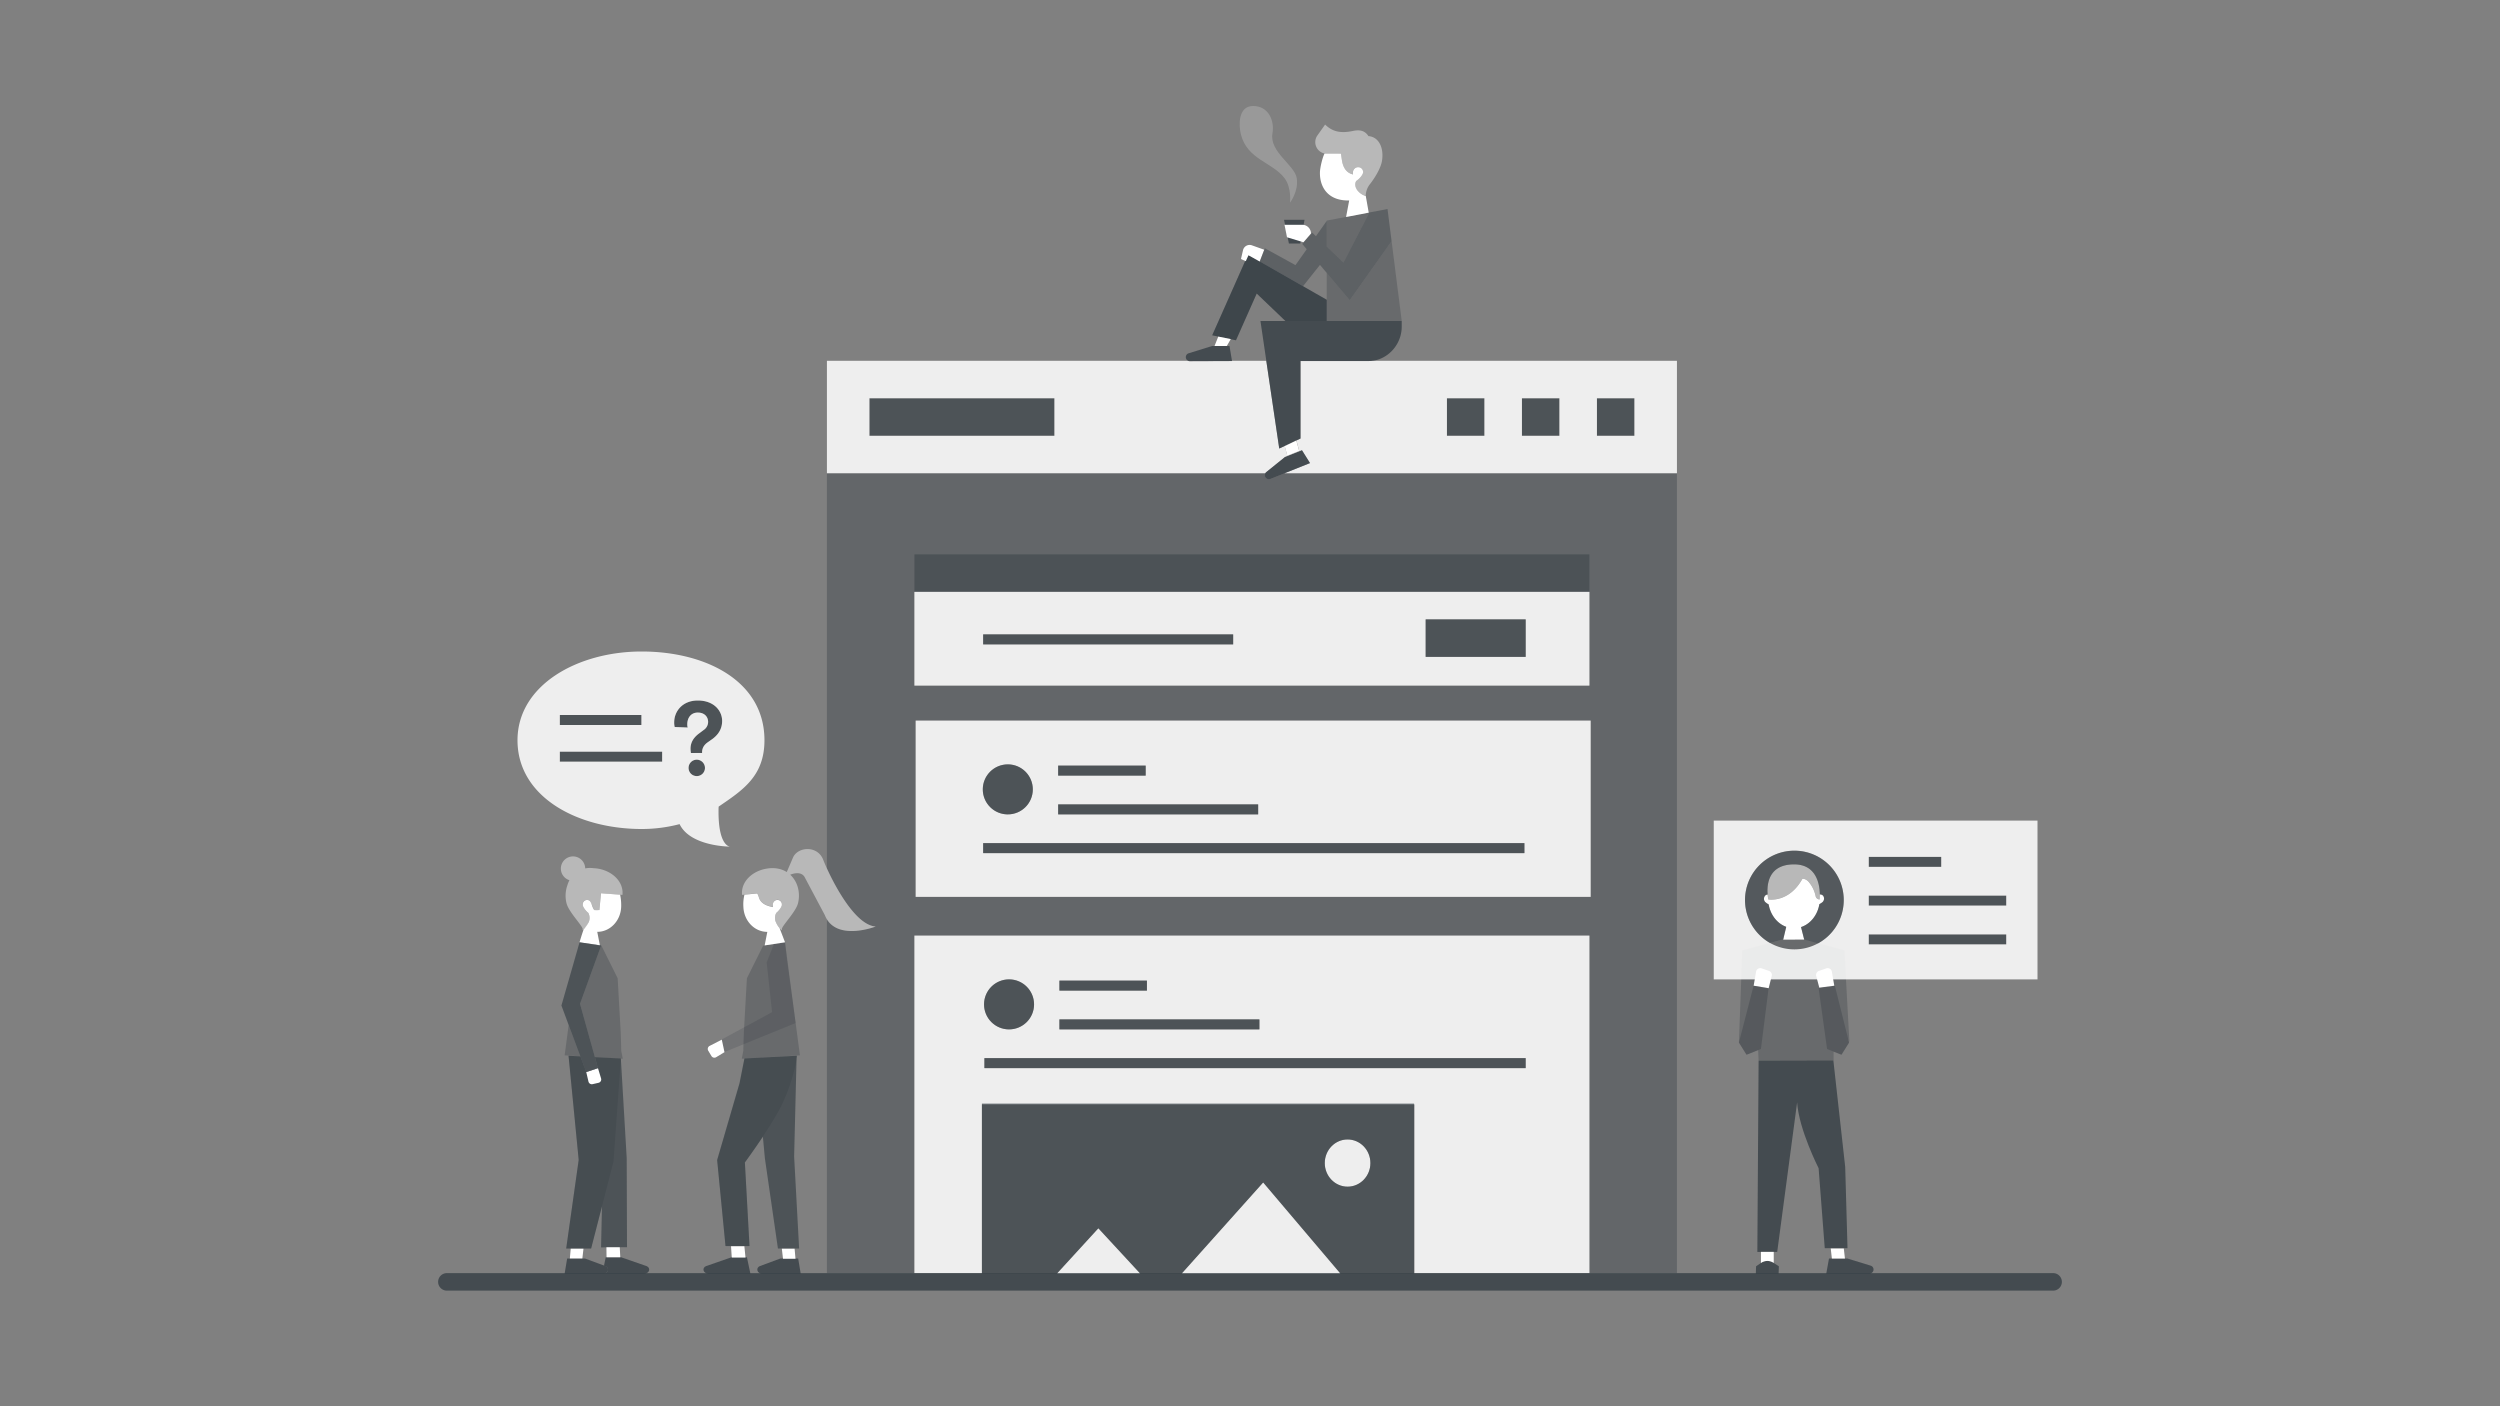 <svg xmlns="http://www.w3.org/2000/svg" width="2000" height="1125" viewBox="0 0 2000 1125"><rect x="0" y="0" width="2000" height="1125" fill="#808080" stroke="none"/><defs><clipPath id="a"><path fill="none" d="M783.25 882.83h348v136h-348z"/></clipPath></defs><title>artboard</title><g data-name="Artboard 2" style="isolation:isolate"><path d="M1027.87 378.5l-11.57 4.62a3.23 3.23 0 0 1-4-4.62H661.53v316.25c7.3 16 23.49 45.51 39.09 46.46 0 0-28.73 11.18-39.09-5.81v283.1h70v-270h540v270h70v-640zm-296.33 95h540v75h-540zm541 244h-540v-141h540z" fill="#202b33" opacity=".3" style="mix-blend-mode:hard-light"/><path fill="#202b33" opacity=".33" style="mix-blend-mode:hard-light" d="M731.53 443.5h540v30h-540z"/><path d="M731.53 473.5v75h540v-75zm255 42h-200v-8h200zm234 10h-80v-30h80zM732.53 576.5v141h540v-141zm114 36h70v8h-70zm0 31h160v8h-160zm-40.22-32a20 20 0 1 1-20.07 19.94 20 20 0 0 1 20.07-19.93zm413.22 71h-433v-8h433zM731.53 748.5v270h54v-135h346v135h140v-270zm116 36h70v8h-70zm0 31h160v8h-160zm-40.22-32a20 20 0 1 1-20.07 19.94 20 20 0 0 1 20.07-19.93zm413.22 71h-433v-8h433z" fill="#fff" opacity=".86" style="mix-blend-mode:hard-light"/><path fill="#202b33" opacity=".52" style="mix-blend-mode:hard-light" d="M1140.53 495.5h80v30h-80zM786.53 507.5h200v8h-200zM847.53 784.5h70v8h-70zM847.53 815.5h160v8h-160zM787.53 846.5h433v8h-433z"/><circle cx="807.25" cy="803.51" r="20" transform="rotate(-89.82 807.245 803.513)" fill="#202b33" opacity=".52" style="mix-blend-mode:hard-light"/><path fill="#202b33" opacity=".52" style="mix-blend-mode:hard-light" d="M846.53 612.5h70v8h-70zM846.53 643.5h160v8h-160zM786.53 674.5h433v8h-433z"/><circle cx="806.25" cy="631.51" r="20" transform="rotate(-89.82 806.249 631.51)" fill="#202b33" opacity=".52" style="mix-blend-mode:hard-light"/><g clip-path="url(#a)"><ellipse cx="1078.07" cy="930.45" rx="18.26" ry="18.89" fill="#fff" opacity=".86" style="mix-blend-mode:hard-light"/><path d="M785.53 882.5v195h346v-195zm292.54 29.06c10.09 0 18.26 8.46 18.26 18.89s-8.18 18.89-18.26 18.89-18.26-8.46-18.26-18.89 8.19-18.89 18.26-18.89zm-271 149.7L878.68 983l50.32 54.48 81.51-91.13 97.64 115.15z" fill="#202b33" opacity=".52" style="mix-blend-mode:hard-light"/><path fill="#fff" opacity=".86" style="mix-blend-mode:hard-light" d="M807.08 1060.96l71.6-78.27 50.35 54.48 81.51-91.13 97.64 115.15-301.1-.23z"/></g><path d="M843.53 348.63h-148v-30h148zM1277.53 318.63h30v30h-30zM1217.53 318.63h30v30h-30zM1157.53 318.63h30v30h-30z" fill="#202b33" opacity=".52" style="mix-blend-mode:hard-light"/><path d="M1098 288.63a24.69 24.69 0 0 1-3 .2h-54.58v62l-3.3 1.55 2.29 8.4-9.49 3.79-2.08-7.6 9.28-4.59-13.7 6.45-10.42-70.2h-27.43v.2l-33.74.11a3.28 3.28 0 0 1-1.45-.31H661.53v90h350.7a3.36 3.36 0 0 1 .85-1l14.88-12 13.61-5.43 6.42 10.26-20.44 8.16h314v-90zm-254.46 60h-148v-30h148zm344 0h-30v-30h30zm60 0h-30v-30h30zm60 0h-30v-30h30z" fill="#fff" opacity=".86" style="mix-blend-mode:hard-light"/><path d="M1061.37 256.82v-17l-63-36-28.6 64.41 19 4 16.6-37.41 23 22h-20l15 102 17-8v-62h54.58c14.59 0 26.42-12.83 26.42-27.42v-4.58zM1041.58 360.21l6.42 10.26-31.71 12.66a3.22 3.22 0 0 1-3.21-5.5l14.88-12z" fill="#202b33" opacity=".62" style="mix-blend-mode:hard-light"/><path fill="#fff" d="M1039.36 360.78l-9.49 3.79-2.09-7.6 9.29-4.59 2.29 8.4z"/><path d="M983.61 276.82l2 12-33.74.11a3.22 3.22 0 0 1-1-6.28l18.76-5.83z" fill="#202b33" opacity=".62" style="mix-blend-mode:hard-light"/><path fill="#fff" d="M981.43 276.82h-9.82l3-7.55 10 2-3.18 5.55z"/><path fill="#202b33" opacity=".15" style="mix-blend-mode:hard-light" d="M1061.37 239.82l-63-36-28.6 64.42 19 4 16.6-37.42 23 22h33v-17z"/><path fill="#202b33" opacity=".62" style="mix-blend-mode:hard-light" d="M1043.62 175.82h-16.39l3.9 19h9.14l3.35-19z"/><path d="M1048.78 186.82l-6 7-13.18-4-2-10h14.18a7 7 0 0 1 7 7zM1011.39 199.78l-9.87-3.52a5.43 5.43 0 0 0-7.11 3.89l-1.63 7.06 3.84 1.75 2.16-4.75 9 5z" fill="#fff"/><path d="M1032 162.11s7-8.95 5.41-19.52-22-21-19.45-35.79c1.82-10.45-3.25-22-15.46-22s-11.57 15.73-9.76 22.78c5.19 20.23 25.14 22.08 34.91 35 5.8 7.69 4.35 19.53 4.35 19.53z" fill="#fff" opacity=".2"/><path fill="#202b33" opacity=".25" style="mix-blend-mode:hard-light" d="M1061.38 197.24l13.4 12.87 20.73-40.13 14.5-2.76-48.64 9.26v.45l.01 20.31z"/><path fill="#202b33" opacity=".25" style="mix-blend-mode:hard-light" d="M1111.38 178.04l1.88 14.81-33.48 47.26-18.41-21.8.01 38.51h60l-10-78.78z"/><path fill="#202b33" opacity=".36" style="mix-blend-mode:hard-light" d="M1113.26 192.85l-3.25-25.63-14.5 2.76-20.73 40.13-13.4-12.87-.01-20.47-8.62 12.19-2.97-2.85-8 9 3.6 4.27-9 12.73-24.51-13.49-4.12 10.57 34.65 19.78 13.57-17.06 23.81 28.2 33.48-47.26z"/><path fill="none" d="M1072.49 122.77l-2.55.05h2.56l-.01-.05z"/><path d="M1094.74 108.88c-2.95-4.72-7.46-5.17-12.36-4.13-9.77 2.07-16.38.68-22.29-5.12l-6.17 8.73a9.28 9.28 0 0 0 5.83 14.46h10.19l2.55-.06v.06h.11c.33.89.78 4.81 1 6 1.13 6 3.9 9.57 8.74 10.72v-2a4.16 4.16 0 0 1 4.48-3.78 3.79 3.79 0 0 1 3.59 4.24c-.14 2.22-3.54 5.59-5.48 6.82-1.18 2.06-1 4.65.64 7a13.57 13.57 0 0 0 7 5 15.82 15.82 0 0 1 3-9c4-5 9-13 10-19 1.71-10.05-2.19-19.29-10.83-19.94z" fill="#fff" opacity=".44"/><path d="M1085.61 151.82c-1.6-2.39-1.81-5-.64-7 1.95-1.24 5.34-4.6 5.48-6.82a3.79 3.79 0 0 0-3.59-4.24 4.16 4.16 0 0 0-4.48 3.78v2c-4.83-1.14-7.6-4.71-8.74-10.72-.22-1.19-.67-5.11-1-6h-13c-1.64 3-3.6 11.26-3.69 15-.3 12.09 6.69 23 23.4 22.54l-2.49 13.25 18.12-3.49-2.34-13.26a13.57 13.57 0 0 1-7.03-5.04z" fill="#fff"/><path fill="#202b33" opacity=".52" style="mix-blend-mode:hard-light" d="M1495.03 685.5h58v8h-58zM1495.03 716.5h110v8h-110zM1495.03 747.5h110v8h-110zM447.86 572.02h65.28v8h-65.28zM447.86 601.36h81.87v8h-81.87zM552.76 602.4a21.45 21.45 0 0 1-.33-3.38c0-4.37 1.82-8.41 6.52-12l4-3a7.82 7.82 0 0 0 3.55-6.52c0-3.79-2.72-7.42-8.25-7.42-5.86 0-8.42 4.7-8.42 9.32a8.52 8.52 0 0 0 .33 2.64l-10.39-.41a13.89 13.89 0 0 1-.41-3.71c0-8.91 6.68-17.49 18.89-17.49 12.78 0 19.47 8.08 19.47 16.41 0 6.51-3.3 11.14-8.17 14.6l-3.38 2.39c-2.89 2.06-4.46 4.62-4.46 8v.5zm4.62 5.36a6.62 6.62 0 0 1 6.6 6.6 6.55 6.55 0 0 1-6.6 6.52 6.48 6.48 0 0 1-6.51-6.52 6.55 6.55 0 0 1 6.51-6.6zM635.31 925.21l1.94-78.46a19.17 19.17 0 0 0 .19-2.14h-.14l-41.74 2.19-3.93 19.94-17.9 61.36 6.68 68.73h19.18L595.9 930s6.89-9.34 14.4-20.64l1.61 17.3 10.44 72.19h16.95z"/><path d="M637.54 844.61l-42 2.21-4 19.52-17.87 61.55 6.71 68.94h19.24l-3.71-67.08s17.34-23.5 27.05-41.1 14.53-39.25 14.58-44.04z" fill="#202b33" opacity=".15" style="mix-blend-mode:hard-light"/><path fill="#202b33" opacity=".25" style="mix-blend-mode:hard-light" d="M628.01 753.82l-17.48 2.68-13 26.11-2.48 44.19-.41 13.92-1.2 6.27 46.49-2.7-11.92-90.47z"/><path fill="#202b33" opacity=".16" style="mix-blend-mode:hard-light" d="M629.56 767.59l-1.55-13.77-8.79 1.35-5.9 14.76 4.34 39.8-40.26 21.83 2.16 10.03 56.96-23.17-6.96-50.83z"/><path d="M611.57 592.2c0-47.44-47-71-98.25-71S414 548.08 414 592.2c0 45.49 48.15 71 99.35 71a118.5 118.5 0 0 0 30.32-3.9c8.63 18 40.42 18 40.42 18s-9.27 0-9.27-27.83c0-1.48 0-2.86.12-4.19 19.06-13.05 36.63-24.18 36.63-53.08zM447.86 572h65.28v8h-65.28zm81.87 37.34h-81.87v-8h81.87zm27.64 11.52a6.48 6.48 0 0 1-6.51-6.52 6.55 6.55 0 0 1 6.51-6.6 6.62 6.62 0 0 1 6.6 6.6 6.55 6.55 0 0 1-6.59 6.54zm12.13-29.37l-3.38 2.39c-2.89 2.06-4.46 4.62-4.46 8v.5h-8.91a21.46 21.46 0 0 1-.33-3.39c0-4.37 1.82-8.41 6.52-12l4-3a7.82 7.82 0 0 0 3.55-6.52c0-3.79-2.72-7.42-8.25-7.42-5.86 0-8.42 4.7-8.42 9.32a8.52 8.52 0 0 0 .33 2.64l-10.39-.41a13.89 13.89 0 0 1-.41-3.71c0-8.91 6.68-17.49 18.89-17.49 12.78 0 19.47 8.08 19.47 16.41-.04 6.62-3.34 11.24-8.21 14.7z" fill="#fff" opacity=".86" style="mix-blend-mode:hard-light"/><path d="M658.56 687.79c-4.55-11.69-20.4-10.53-24.2-1.67l-4.95 11.52c-4.07-2.56-9.32-3.76-15.59-2.82-12.17 1.82-21.26 10.75-20.16 21.1l12.17-1.3a16.34 16.34 0 0 1 1.17 2.78c1.35 5.57 7 7.33 11.37 8.14l-.08-1.92a3.78 3.78 0 0 1 3.78-3.78 3.51 3.51 0 0 1 3.44 3.78c0 2.09-2.84 5.43-4.51 6.69a8.58 8.58 0 0 0-.63 6.63c1.13 3.56 5.71 8.86 5.13 6.56s11.14-13.74 12.92-20.93c2.08-8.42-.28-17.32-6.23-22.78 0 0 8.78-4 11.81 2.44l15.84 29.82c8.47 21.74 40.76 9.16 40.76 9.16-18.32-1.11-37.49-41.73-42.04-53.42z" fill="#fff" opacity=".44" style="mix-blend-mode:hard-light"/><path d="M567.67 836.73l9.75-5 2.16 10-6.58 3.99a2.76 2.76 0 0 1-3.86-.9l-2.53-4.23a2.76 2.76 0 0 1 1.06-3.86z" fill="#fff"/><path d="M597.54 1005.83l2.75 13h-33.76c-4 0-5.19-4.58-1.65-5.95l20.32-7.05zM638.54 1006.83l2 12h-31c-3.79.26-5.19-4.58-1.65-5.95l16.32-6.05z" fill="#202b33" opacity=".62" style="mix-blend-mode:hard-light"/><path fill="#fff" d="M596.4 1006l-.91-9h-10.66l.57 9h11zM636.4 1007h-10l-.92-8h10.2l.72 8zM620.4 736.94a8.58 8.58 0 0 1 .63-6.63c1.53-1.16 4.05-4.07 4.45-6.16a2.72 2.72 0 0 0 0-.39 3.51 3.51 0 0 0-3.44-3.78 3.66 3.66 0 0 0-3.75 3.64l.08 1.92v.15c-4.37-.81-10-2.57-11.37-8.14a16.34 16.34 0 0 0-1.19-2.78l-10.26 1a32.43 32.43 0 0 0-.84 9.72c.4 11.23 8.92 20.05 19.14 20l-2.12 10.85 16.29-2.5s-2.44-6.46-4.38-11.38a19.12 19.12 0 0 1-3.24-5.52z"/><path fill="#202b33" opacity=".25" style="mix-blend-mode:hard-light" d="M1479.52 833.55l-4-73.13-32.19-8.87.03.08-16.81.05.04-.18-32.74 8.92-2.72 73.61 1-3.86-1 3.86 6.09 9.75 9.29-3.71.37 8.48h60v-7.28l6.3 2.51 6.09-9.75-.9-3.6 1.15 3.12z"/><path d="M1406.88 848.55l-1 153h15.88l15.93-119.67c1.41 21.7 17.19 52.67 17.19 52.67l4.92 64h18.2l-1.84-64.95-9.47-85.2z" fill="#202b33" opacity=".62" style="mix-blend-mode:hard-light"/><path d="M1441.93 703c-10.84 19.5-27.27 16.5-27.27 16.5s-6.56-28 20.62-28c23.69 0 20.45 28 20.45 28a3.3 3.3 0 0 1-3.24-2.7 25.47 25.47 0 0 0-4.84-10.5c-2.88-3.76-5.72-3.3-5.72-3.3z" fill="#fff" opacity=".44" style="mix-blend-mode:hard-light"/><path d="M1404.92 777l-2 11.58 12 2 2.34-9.35a3.44 3.44 0 0 0-2.05-4.5l-5.79-2a3.44 3.44 0 0 0-4.5 2.27zM1465.43 777l2 11.58-12 1.53-2.34-8.88a3.44 3.44 0 0 1 2.05-4.5l5.79-2a3.44 3.44 0 0 1 4.5 2.27z" fill="#fff"/><path d="M1463.2 1006.83l-2.18 12h34.58a3.22 3.22 0 0 0 .95-6.3l-18.57-5.7z" fill="#202b33" opacity=".62" style="mix-blend-mode:hard-light"/><path fill="#fff" d="M1465.5 1006.83h10.45l-.9-8h-10.45l.9 8z"/><path d="M1422.89 1018.8h-18.23l.21-5.78 4-2.73a8.88 8.88 0 0 1 9.75-.13l4.47 2.86z" fill="#202b33" opacity=".62" style="mix-blend-mode:hard-light"/><path d="M1408.9 1010.29a8.87 8.87 0 0 1 4.86-1.52h.66a8.84 8.84 0 0 1 4.23 1.36l.34.22v-8.83h-10.23v8.82zM1458.6 716.74a3.06 3.06 0 0 0-2.74-1.18 34.47 34.47 0 0 1-.14 4 3.3 3.3 0 0 1-3.24-2.7 25.47 25.47 0 0 0-4.84-10.5c-2.87-3.81-5.72-3.3-5.72-3.3-10.84 19.5-27.27 16.5-27.27 16.5a30.94 30.94 0 0 1-.56-3.94 3.09 3.09 0 0 0-2 .92 3.85 3.85 0 0 0 0 5 13.42 13.42 0 0 0 2.83 2c1.89 10.83 10.21 19 20.22 19 9.81 0 18-7.81 20.17-18.31.07-.32.14-.64.19-.94a15 15 0 0 0 2.46-1.59 3.85 3.85 0 0 0 .64-4.96z" fill="#fff"/><path fill="#202b33" opacity=".25" style="mix-blend-mode:hard-light" d="M1391.13 834.03l6.09 9.75 11.53-4.61 6.13-48.62-12-2-11.75 45.48zM1479.27 834.03l-6.09 9.75-11.53-4.61-6.77-48.62 13-2 11.39 45.48z"/><path fill="#fff" d="M1443.36 751.63l-3.23-12.65-10.66.46-2.92 12.24 16.81-.05z"/><path d="M1371 656.5v127h259v-127zm124 29h58v8h-58zm-59.56 74A39.49 39.49 0 1 1 1475 720a39.48 39.48 0 0 1-39.52 39.5zm169.56-4h-110v-8h110zm0-31h-110v-8h110z" fill="#fff" opacity=".86" style="mix-blend-mode:hard-light"/><g opacity=".52" style="mix-blend-mode:hard-light" fill="#202b33"><path d="M1416 754.38l10.55-2.88v.18l2.44-10.24c-7.12-2.57-12.58-9.41-14.06-17.92a13.42 13.42 0 0 1-2.83-2 3.85 3.85 0 0 1 0-5 3.09 3.09 0 0 1 2-.92c-.65-7.72.4-24.1 21.19-24.1 18.09 0 20.47 16.33 20.59 24.07a3.06 3.06 0 0 1 2.74 1.18 3.85 3.85 0 0 1-.63 5 15 15 0 0 1-2.46 1.59c-.06.31-.12.62-.19.95-1.71 8.4-7.32 15.08-14.51 17.41l2.52 9.91 11.16 3.08a39.49 39.49 0 1 0-38.46-.25zM1455.72 719.55z" opacity=".86" style="mix-blend-mode:hard-light"/></g><path d="M475.92 845.72l2.46 8.82-9.38 3.12-4.68-12.56-9.47-.5a19.17 19.17 0 0 0 .19 2.14l7.92 80.64-10 71.43h19.95l17.89-69.61 5.89-82.39z" fill="#202b33" opacity=".15" style="mix-blend-mode:hard-light"/><path d="M501.61 997.75l-.24-71.19-4.68-79.75-20.77-1.09 2.46 8.82-9.38 3.12-4.68-12.56-9.33-.49h-.14a19.17 19.17 0 0 0 .19 2.14l7.91 81.31-10 70.77h19.95l8.67-33.72-.72 32.8z" fill="#202b33" opacity=".52" style="mix-blend-mode:hard-light"/><path fill="#202b33" opacity=".25" style="mix-blend-mode:hard-light" d="M464 803.06l11.91 42.63 22.3 1.3-1.2-6.27-.4-13.92-2.48-44.19-13.01-26.11-.24-.04-16.88 46.6zM454.93 819.98l-3.21 24.31 12.53.73-9.32-25.04z"/><path d="M480.86 862.75l-2.48-8.21-9.38 3.12 1.75 7.5a2.76 2.76 0 0 0 3.32 2.17l4.8-1.1a2.76 2.76 0 0 0 1.99-3.48zM471.26 736.94a8.58 8.58 0 0 0-.63-6.63c-1.53-1.16-4.05-4.07-4.45-6.16a2.72 2.72 0 0 1 0-.39 3.51 3.51 0 0 1 3.44-3.78c1.8 0 2.91 1 3.75 3.64a18.82 18.82 0 0 0 2 4.44c1.53.07 4.15 0 4.15 0l1.29-13.44 15.29 1.13a41.46 41.46 0 0 1 .84 9.72c-.4 11.23-8.92 20.05-19.14 20l2.12 10.85-16.29-2.5s1.51-5.24 3.24-10.16c1.24-1.48 3.82-4.93 4.39-6.72z" fill="#fff"/><path d="M477.84 694.82a28.3 28.3 0 0 0-3.09-.27 19.78 19.78 0 0 0-6.59.18 9.74 9.74 0 1 0-12.62 9.44 20.65 20.65 0 0 0-1.64 4.08 24.82 24.82 0 0 0-.69 14.33c1.77 7.19 13.49 18.63 12.92 20.93s4-3 5.13-6.56a8.58 8.58 0 0 0-.63-6.63c-1.67-1.26-4.51-4.6-4.51-6.69a3.41 3.41 0 0 1 3.47-3.64c2.09 0 2.89 1.28 3.75 3.64l2 4.44h4.15l1.29-13.44 17.17 1.3c1.15-10.36-7.95-19.3-20.11-21.11z" fill="#fff" opacity=".44" style="mix-blend-mode:hard-light"/><path d="M517.26 1012.88l-20.32-7.05H484.6l-1.4 6.62 1.17.44c3.54 1.36 2.14 6.21-1.65 5.95h32.88c4.01-.01 5.2-4.59 1.66-5.96z" fill="#202b33" opacity=".62" style="mix-blend-mode:hard-light"/><path fill="#fff" d="M485.23 1005.83l-.09-8h10.67l.42 8h-11zM455.86 1007h10l.92-8h-10.21l-.71 8z"/><path fill="#202b33" opacity=".52" style="mix-blend-mode:hard-light" d="M463.65 753.82l17.29 2.51L464 803.06l14.38 51.47-9.42 3.13-19.83-53.24 14.52-50.6z"/><path d="M453.72 1006.83l-2 12h31c3.79.26 5.19-4.58 1.65-5.95l-16.32-6.05z" fill="#202b33" opacity=".62" style="mix-blend-mode:hard-light"/><path d="M1642.5 1032.5h-1285a7 7 0 0 1 0-14h1285a7 7 0 0 1 0 14z" fill="#202b33" opacity=".62" style="mix-blend-mode:hard-light"/></g></svg>
